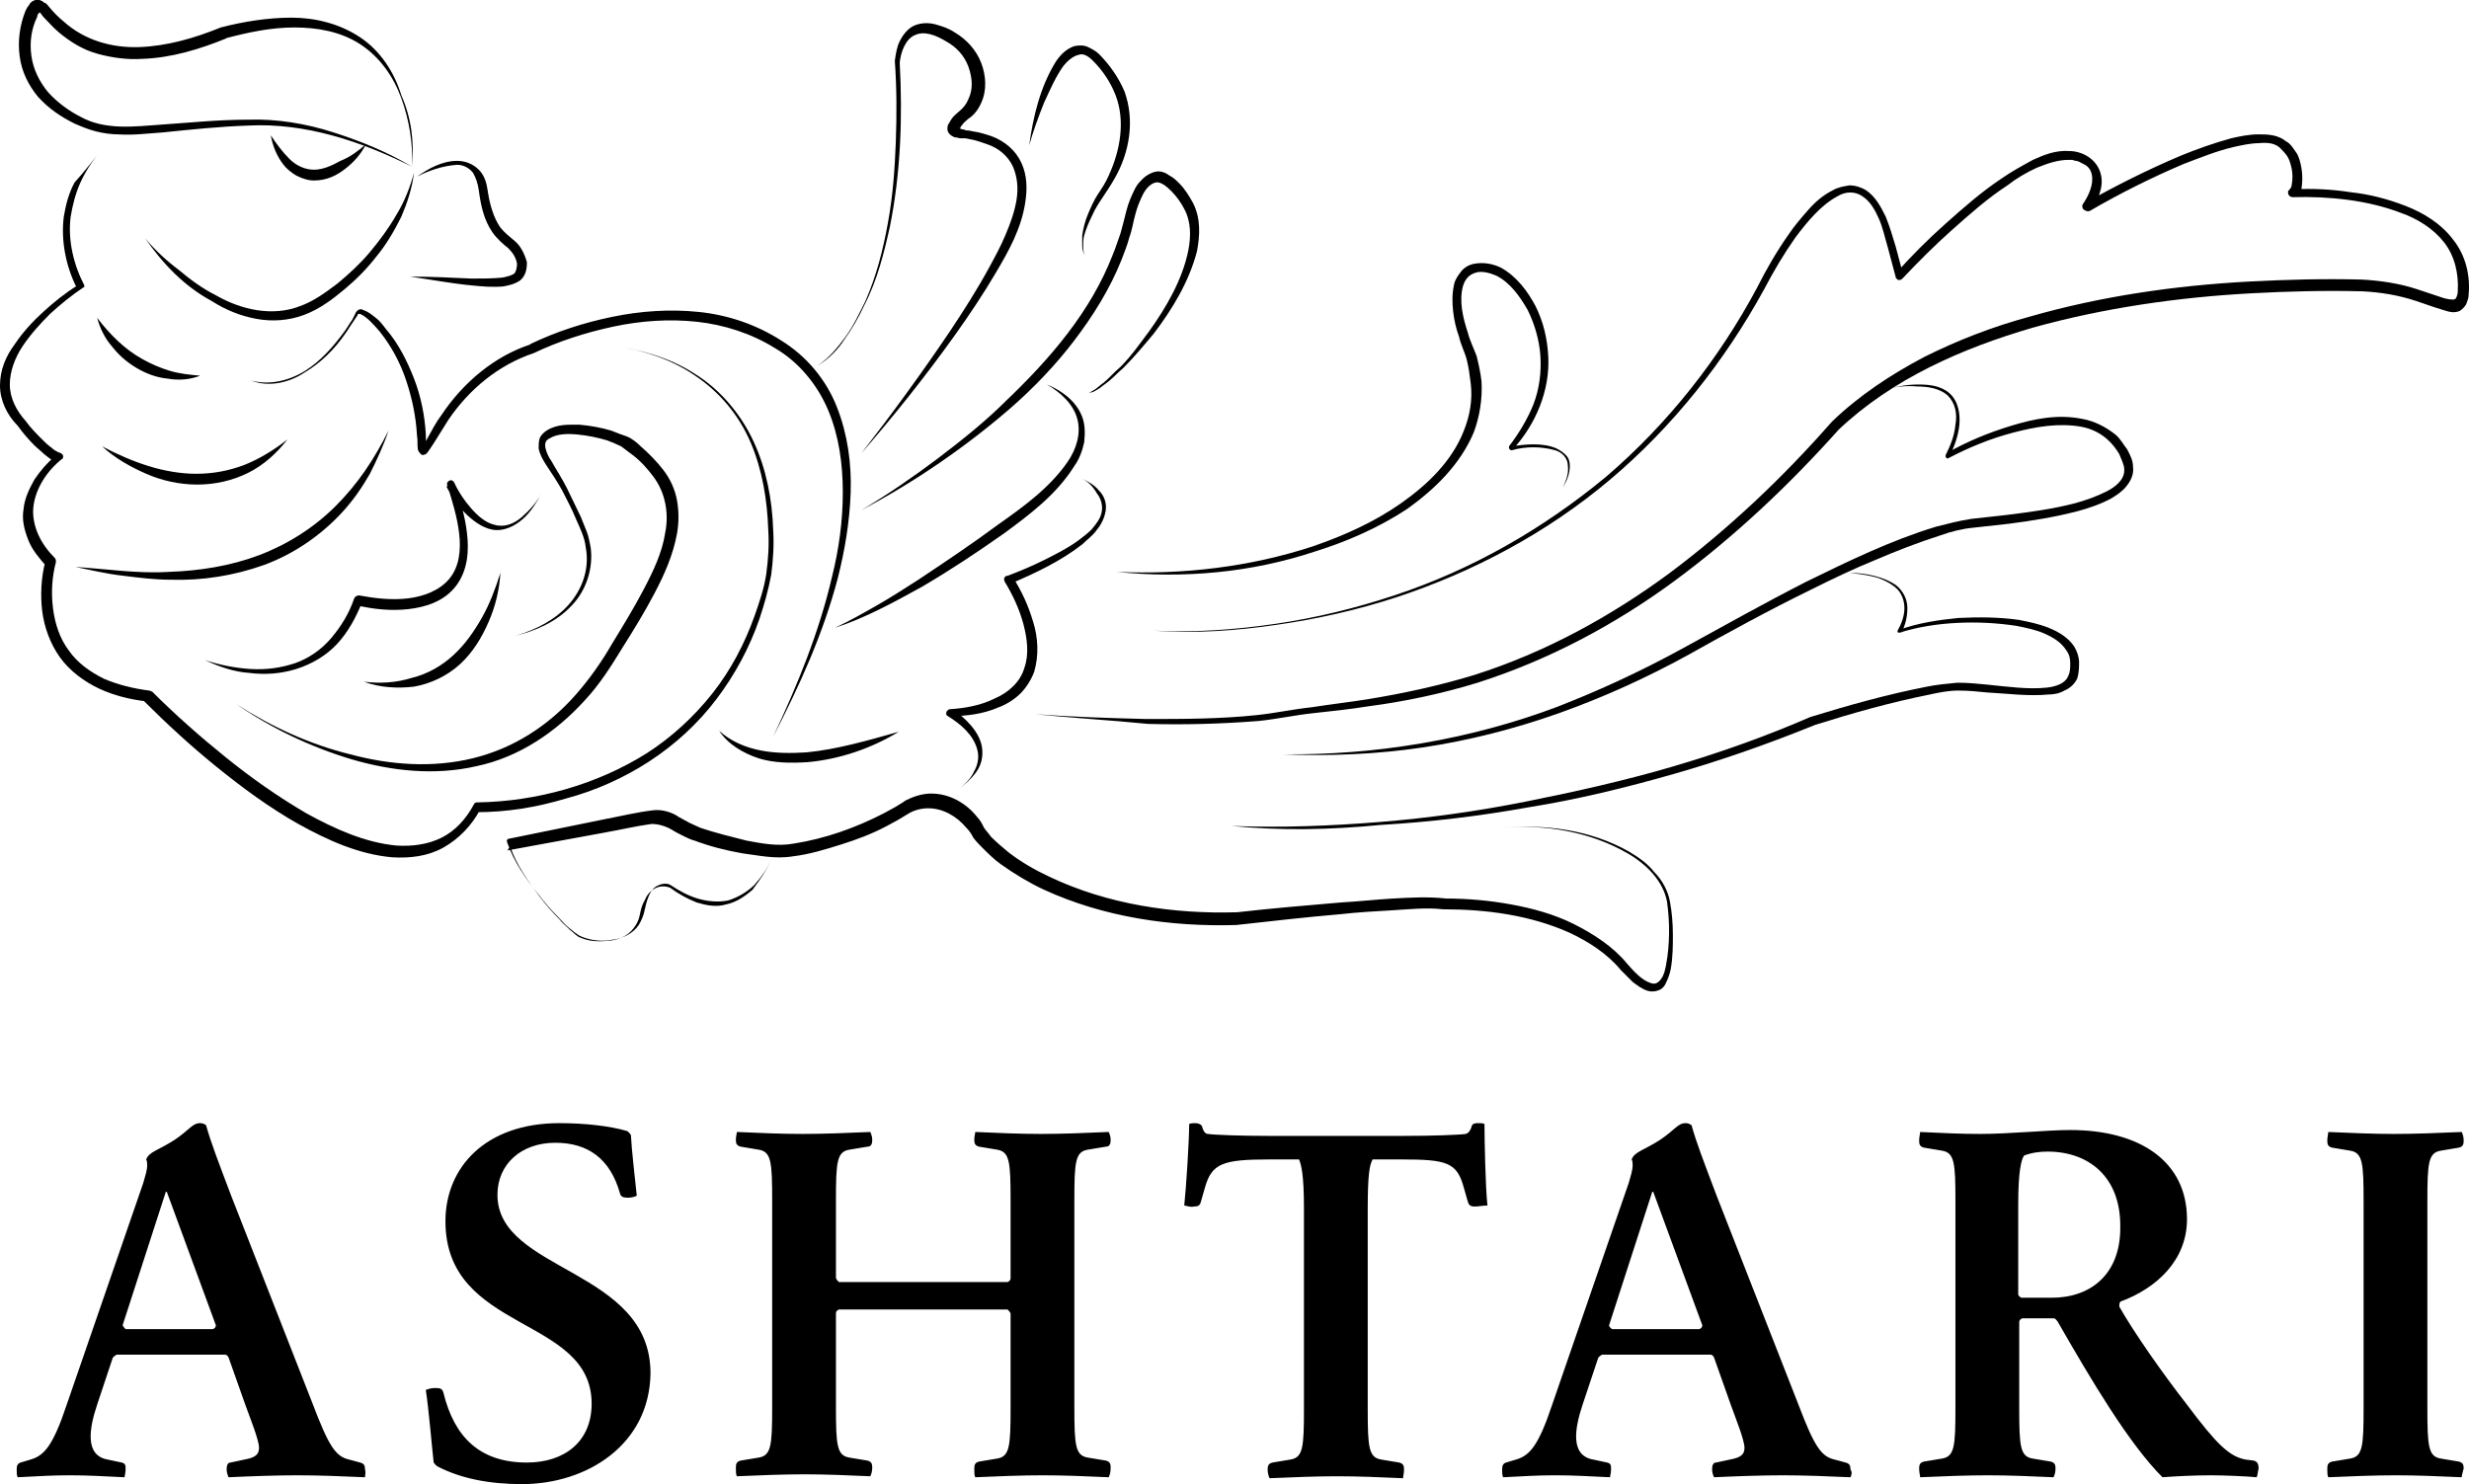 <svg xmlns="http://www.w3.org/2000/svg" width="251.643" height="151.3">
  <path d="M42 17c.1-2.4-.3-4.8-1.1-7s-2.2-4.2-4.2-5.5c-2-1.3-4.4-1.7-6.7-1.7-2.4 0-4.7.5-7 1.1h.1c-2.7 1.1-5.6 2-8.6 2.1-1.5.1-3-.1-4.5-.5S7.2 4.3 6 3.3c-.6-.5-1.1-1.1-1.6-1.6-.1-.1-.2-.3-.3-.4-.1-.1-.2-.1 0-.1s.1 0 0 0l-.1.1c-.1.1-.2.2-.2.4-.6 1.2-.8 2.6-.6 4 .2 1.4.8 2.6 1.7 3.7.9 1 2.1 1.9 3.3 2.5 2.5 1.4 5.5 1 8.3.8 2.9-.2 5.8-.5 8.8-.5 2.9-.1 5.9.4 8.7 1.3 2.8.9 5.5 2 8 3.5zm0 0c-5.2-2.6-10.9-4.5-16.7-4.2-2.9.1-5.8.4-8.7.7-1.5.1-3 .3-4.5.2-.7 0-1.5-.1-2.3-.3-.8-.2-1.5-.5-2.2-.8-1.4-.7-2.6-1.5-3.7-2.7-1-1.2-1.7-2.6-1.9-4.2-.2-1.5 0-3.1.6-4.6.1-.2.2-.4.3-.5.1-.1.1-.2.2-.3.1-.1.2-.2.5-.3H4c.1 0 .2.1.3.1.1.1.2.2.3.2.2.1.3.3.4.4.5.6 1 1.1 1.5 1.5 2.1 1.9 4.9 2.7 7.7 2.6 2.8-.1 5.6-.9 8.3-2 2.3-.6 4.8-1 7.2-1 2.4 0 4.9.6 7 2 2.1 1.4 3.5 3.6 4.2 5.9 1.1 2.5 1.3 4.9 1.1 7.3z"/>
  <path d="M37.3 14.7c-.5 1-1.2 1.8-2.1 2.5-.9.7-1.9 1.2-3.2 1.2-.6 0-1.2-.2-1.8-.5-.5-.3-1-.7-1.3-1.1-.7-.9-1.1-1.9-1.3-3 .6.9 1.2 1.7 1.9 2.4s1.6 1.1 2.5 1.1c.9 0 1.8-.4 2.7-.9 1-.4 1.8-1 2.6-1.7zm-27.1.8c-.8.9-1.5 2-2 3.1s-.8 2.3-1 3.5c-.3 2.4.3 4.9 1.4 7 0 .1 0 .2-.1.2-1.2.8-2.3 1.7-3.4 2.7-1 1-2 2.1-2.8 3.3-.8 1.2-1.3 2.6-1.3 3.9 0 1.4.7 2.7 1.6 3.7.5.7 1.1 1.3 1.7 1.9.3.3.6.6.9.8.3.3.7.5 1 .6.2.1.3.3.2.5 0 .1-.1.1-.1.1-1.5 1.2-2.7 3-2.9 4.9-.1.9.1 1.9.5 2.8.4.9 1 1.7 1.7 2.4.1.1.1.3.1.4-.4 1.5-.5 3.1-.3 4.7s.7 3.1 1.6 4.3c.9 1.3 2.2 2.2 3.6 2.9 1.4.6 3 1 4.6 1.2.1 0 .2.1.3.1 2.4 2.4 4.9 4.6 7.5 6.7 2.6 2.1 5.3 4 8.2 5.7 2.9 1.6 6 3 9.2 3.3 1.6.1 3.2-.1 4.6-.8 1.4-.7 2.5-1.9 3.3-3.4.1-.2.2-.2.4-.2 6-.1 12.1-1.8 17.2-5 2.5-1.6 4.8-3.7 6.7-6.1 1.9-2.4 3.3-5.1 4.3-7.9.5-1.4 1-2.9 1.2-4.3.2-1.5.3-3 .2-4.5-.1-3-.6-6.1-1.8-8.9-1.2-2.8-3.2-5.2-5.8-6.9-2.5-1.7-5.5-2.6-8.6-3 3 .4 6.1 1.2 8.7 2.9 2.6 1.6 4.7 4.1 6 6.9 1.3 2.8 1.9 5.9 2 9 .1 1.5 0 3.1-.2 4.6-.3 1.6-.7 3-1.2 4.5-1 2.9-2.5 5.7-4.4 8.2-1.9 2.5-4.2 4.6-6.8 6.3-2.6 1.7-5.5 3-8.5 3.8-3 .9-6 1.4-9.2 1.4l.4-.2c-.8 1.5-2.1 2.9-3.7 3.8-1.6.9-3.4 1.1-5.2 1-3.5-.3-6.7-1.8-9.6-3.4-3-1.7-5.7-3.7-8.3-5.8-2.6-2.1-5.1-4.4-7.5-6.8l.3.1c-1.7-.2-3.3-.6-4.8-1.3-1.5-.7-3-1.8-4-3.2-1-1.4-1.6-3.1-1.8-4.7-.2-1.7-.1-3.4.3-5l.1.4c-.7-.8-1.4-1.6-1.8-2.6-.4-1-.7-2.1-.5-3.2.1-1.1.6-2.1 1.1-3 .6-.9 1.3-1.7 2.1-2.4l.1.6c-.5-.2-.8-.5-1.2-.8-.3-.3-.7-.6-1-.9-.6-.6-1.2-1.3-1.7-2C.7 42.3 0 40.8 0 39.3c0-1.6.6-3 1.5-4.2.8-1.2 1.8-2.3 2.9-3.3 1.1-1 2.2-1.9 3.5-2.7l-.1.2c-1.1-2.2-1.6-4.8-1.3-7.2.2-1.2.5-2.4 1.1-3.5 1.1-1.2 1.8-2.2 2.6-3.1z"/>
  <path d="M14.8 24.3c1 1.2 2.2 2.3 3.4 3.2 1.2 1 2.4 1.9 3.8 2.6 2.6 1.5 5.8 2.2 8.6 1.1 1.4-.5 2.6-1.4 3.8-2.3 1.2-1 2.3-2 3.3-3.2 1-1.2 1.9-2.4 2.7-3.8.8-1.3 1.4-2.8 1.8-4.3-.2 1.6-.7 3.1-1.3 4.5-.7 1.4-1.5 2.8-2.5 4-1 1.3-2.1 2.4-3.3 3.4-1.2 1-2.5 2-4.1 2.6-1.6.6-3.3.7-4.9.4-1.6-.3-3.1-.9-4.5-1.8-2.8-1.5-5-3.8-6.8-6.4zm-4.9 8.1c1.3 1.7 2.8 3.2 4.6 4.2.9.5 1.8.9 2.8 1.2 1 .3 2 .4 3.1.5-1 .4-2.2.5-3.3.3-1.1-.1-2.2-.5-3.2-1.1-1-.6-1.8-1.3-2.5-2.2-.7-.8-1.2-1.8-1.5-2.9zm15.7 6.4c1.9.5 3.9 0 5.5-1s2.9-2.5 4-4c.3-.4.5-.8.8-1.2l.3-.6.1-.2.1-.1.1-.1c.2-.1.4-.1.5 0 .6.2.9.5 1.3.8.4.3.7.7 1 1.1 1.3 1.5 2.2 3.3 2.9 5.1.7 1.8 1.1 3.8 1.2 5.7 0 .5 0 1 .1 1.4l-.1-.1c-.2-.1-.4 0-.4 0l.2-.2.3-.6c.5-.9.9-1.7 1.5-2.5 2.2-3.3 5.4-6 9.1-7.2H54c2.7-1.3 5.5-2.2 8.4-2.8 2.9-.6 5.9-.8 8.8-.5 3 .3 5.9 1.3 8.4 2.9 2.6 1.6 4.6 4 5.7 6.8 1.1 2.8 1.5 5.8 1.4 8.7-.1 3-.6 5.9-1.3 8.7-1.5 5.7-3.9 11-6.6 16.2 2.5-5.3 4.7-10.7 6-16.3.7-2.8 1.1-5.7 1.1-8.6 0-2.9-.4-5.8-1.5-8.4-1.1-2.6-3-4.9-5.4-6.3-2.4-1.5-5.2-2.4-8-2.7-2.8-.3-5.7-.1-8.5.5s-5.6 1.5-8.1 2.7c-3.6 1.2-6.6 3.7-8.7 6.8l-1.5 2.4-.4.6c-.1.1-.1.2-.3.4l-.1.1c-.1 0-.3.2-.5 0-.3-.3-.2-.3-.3-.4-.1-.6 0-1-.1-1.5-.1-1.9-.5-3.8-1.1-5.6-.6-1.8-1.5-3.5-2.7-5-.6-.7-1.3-1.5-2-1.8h-.2s0-.1 0 0c0 0-.1.1 0 0l-.1.2-.4.6c-.3.4-.5.8-.8 1.2-1.1 1.6-2.5 3-4.2 4-1.5 1-3.6 1.5-5.4.8zm-15.2 6.7c1.5.8 3.1 1.5 4.7 2s3.3.8 4.9.8c1.7 0 3.3-.3 4.9-.9 1.5-.6 3-1.5 4.4-2.6-1.1 1.4-2.4 2.6-4 3.4-1.6.8-3.4 1.2-5.2 1.2-1.8 0-3.6-.4-5.2-1.1-1.6-.7-3.2-1.6-4.5-2.8z"/>
  <path d="M7.7 57.8c3.2.2 6.3.7 9.5.5 3.1-.1 6.3-.6 9.2-1.7 2.9-1.1 5.6-2.8 7.8-5 1.1-1.1 2.1-2.3 3-3.6.9-1.3 1.7-2.7 2.4-4.1-.5 1.5-1.2 3-1.9 4.4-.8 1.4-1.7 2.7-2.8 3.9-2.2 2.4-5 4.3-8 5.4-3.1 1.1-6.3 1.6-9.5 1.5-1.6 0-3.2-.2-4.8-.4-1.8-.2-3.4-.6-4.9-.9zm13.2 9.5c1.5.5 3.1.8 4.6.9 1.6.1 3.1-.1 4.6-.6 1.4-.5 2.7-1.4 3.7-2.6 1-1.2 1.8-2.5 2.3-4 .1-.2.3-.3.5-.3 1.6.3 3.3.5 5 .3 1.6-.2 3.2-.8 4.2-2s1.2-2.9 1-4.6c-.2-1.7-.7-3.3-1.2-4.9-.1-.2 0-.4.2-.5.2-.1.4 0 .5.2.4.9 1 1.8 1.7 2.6s1.5 1.5 2.4 1.7c1 .3 2-.1 2.8-.8.8-.7 1.5-1.5 2-2.4-.5.9-1.1 1.9-1.9 2.6-.8.7-1.9 1.3-3.1 1.1-1.1-.2-2.1-1-2.8-1.7-.8-.8-1.4-1.7-1.9-2.7l.7-.3c.7 1.6 1.2 3.3 1.4 5.1.2 1.7.1 3.7-1.1 5.3-1.2 1.6-3.1 2.2-4.9 2.4-1.8.2-3.6 0-5.3-.4l.6-.3c-.6 1.5-1.4 3-2.5 4.2-1.1 1.2-2.6 2.1-4.2 2.6s-3.2.6-4.8.4c-1.5-.1-3-.6-4.5-1.3zm16.2 2.2c1.7.2 3.3.1 4.9-.4 1.6-.4 3-1.2 4.2-2.3 1.2-1.1 2.1-2.4 2.9-3.8.8-1.4 1.4-3 1.9-4.6-.1 1.7-.5 3.4-1.2 5s-1.6 3.1-2.9 4.3c-1.3 1.2-3 2-4.7 2.3-1.7.2-3.5.1-5.1-.5z"/>
  <path d="M24.1 71.8c3.6 2.3 7.5 4.1 11.6 5.1 4.1 1.1 8.4 1.4 12.5.4 4.1-1 7.7-3.3 10.5-6.5 1.4-1.6 2.6-3.3 3.7-5.2 1.1-1.8 2.2-3.6 3.2-5.5s1.9-3.8 2.2-5.8c.4-2 0-4.1-1.2-5.7-.6-.8-1.3-1.6-2.1-2.2l-1.2-.9c-.4-.2-.9-.4-1.4-.6-1-.3-2-.5-3-.6-1-.1-2.1-.1-2.9.4-.4.2-.5.5-.4 1 .1.4.3.9.6 1.3.5.9 1.1 1.8 1.6 2.8.5 1 .9 1.9 1.4 2.9l.6 1.5c.2.5.3 1.1.4 1.6.3 2.2-.5 4.5-2 6-1.5 1.6-3.6 2.5-5.6 3 2-.6 4-1.6 5.4-3.2 1.4-1.6 2.1-3.7 1.7-5.8-.1-1-.6-2-1-2.9-.4-1-.9-1.9-1.4-2.9-.5-.9-1.1-1.8-1.7-2.7-.3-.5-.6-1-.7-1.6 0-.3 0-.7.1-1 .1-.3.4-.6.7-.8 1.1-.7 2.3-.6 3.4-.6 1.1.1 2.2.3 3.2.6.5.2 1 .4 1.6.6.5.2 1 .6 1.4 1 .8.7 1.6 1.5 2.3 2.4.7.9 1.2 2 1.4 3.1.2 1.1.2 2.3 0 3.4-.4 2.2-1.3 4.2-2.3 6.1-1 1.9-2.1 3.7-3.3 5.6-1.1 1.8-2.3 3.7-3.8 5.3-2.9 3.2-6.7 5.8-11 6.7-4.3 1-8.7.5-12.8-.7-4.3-1.3-8.2-3.2-11.7-5.6zm59.2-34.5c1.2-.8 2.1-1.9 2.9-3 .8-1.1 1.4-2.4 2-3.6 1.1-2.5 1.8-5.2 2.3-8 .5-2.7.7-5.5.8-8.2.1-2.8.1-5.5-.1-8.3.1-.7.2-1.4.5-2 .3-.6.8-1.3 1.5-1.6.7-.3 1.5-.3 2.2-.1.7.2 1.3.4 1.9.8 1.2.7 2.2 1.8 2.7 3.1s.6 2.8 0 4.1c-.3.7-.8 1.3-1.3 1.6-.2.2-.5.4-.6.6-.1.1-.2.2-.2.3-.1.1 0 .2-.1.1 0-.1-.1-.1 0 0 .1 0 .2.1.4.1l.3.1h.2l.5.1c.7.1 1.3.3 1.9.5 1.3.5 2.4 1.4 3 2.7.6 1.3.6 2.7.4 4-.4 2.7-1.7 5-3 7.2s-2.7 4.3-4.2 6.4c-3 4.2-6.2 8.2-9.5 12 3.1-4 6.1-8.1 9-12.4 1.4-2.1 2.8-4.3 4-6.5.6-1.1 1.2-2.2 1.7-3.4.5-1.2.9-2.3 1.1-3.5.2-1.2.1-2.4-.4-3.5-.5-1-1.4-1.8-2.6-2.2-.6-.2-1.1-.4-1.7-.5l-.5-.1h-.5c-.2 0-.3-.1-.6-.1-.2-.1-.5-.2-.7-.6-.1-.4 0-.7.1-.8.1-.2.2-.3.3-.5.2-.3.5-.5.7-.7.5-.4.8-.8 1-1.3.5-1 .4-2.2 0-3.3-.4-1.1-1.2-2-2.3-2.6-1-.6-2.2-1.1-3.2-.6-.9.4-1.4 1.7-1.5 2.8.3 5.6.1 11.2-1 16.7-.6 2.7-1.3 5.5-2.6 8-.6 1.3-1.3 2.5-2.1 3.6-.5.8-1.5 1.9-2.7 2.6zm21.6-22.5c.4-2.9 1.1-5.9 2.7-8.5.4-.6 1-1.3 1.9-1.6.5-.1 1-.1 1.4.1.4.2.8.4 1.1.7 1.1 1.1 2 2.4 2.6 3.8 1.1 3 .5 6.3-1 8.9-.4.7-.8 1.3-1.2 1.9-.4.6-.8 1.2-1.1 1.9-.3.6-.6 1.3-.8 2-.1.4-.1.7-.1 1.1 0 .3 0 .8.3 1-.3-.2-.4-.7-.4-1V24c.1-.7.3-1.5.6-2.2.3-.7.6-1.4 1-2 .4-.6.8-1.2 1.1-1.9 1.2-2.6 1.7-5.6.7-8.2-.5-1.3-1.3-2.5-2.3-3.5-.5-.5-1-.8-1.5-.6-.5.1-1.1.6-1.5 1.1-.8 1.1-1.4 2.5-2 3.8-.6 1.5-1.1 2.9-1.5 4.3z"/>
  <path d="M87.8 52c2.7-1.6 5.3-3.4 7.7-5.2 2.5-1.9 4.9-3.8 7.1-6 4.5-4.3 8.6-9.1 10.8-14.8.3-.7.5-1.4.8-2.2.2-.7.4-1.5.6-2.3.2-.8.5-1.5.9-2.3.2-.4.5-.7.8-1 .3-.3.8-.6 1.3-.7.5-.1 1 .1 1.4.4.4.2.7.5 1 .8.6.6 1 1.3 1.4 2 .8 1.6.7 3.3.4 4.9-.8 3.1-2.5 5.9-4.4 8.4-1 1.2-2 2.4-3.1 3.5-.6.5-1.1 1.1-1.8 1.6-.3.2-.6.5-1 .7-.2.1-.3.2-.5.2-.2.1-.4.1-.6 0 .2.1.4.1.5 0 .2-.1.3-.2.5-.3.3-.2.6-.5.9-.7.6-.5 1.1-1.1 1.7-1.6 1.1-1.1 2-2.4 2.9-3.6 1.8-2.5 3.4-5.3 4-8.2.3-1.5.3-3-.4-4.3-.3-.6-.8-1.3-1.3-1.8s-1.1-1-1.6-.9c-.5.1-1 .6-1.3 1.2-.3.6-.6 1.3-.8 2.1-.2.7-.3 1.5-.6 2.3-.2.8-.5 1.5-.8 2.3-1.2 3-2.9 5.7-4.8 8.2-1.9 2.5-4.1 4.8-6.5 6.9-4.5 3.9-9.7 7.5-15.2 10.4z"/>
  <path d="M106.7 39.2c1.5.6 3 1.7 3.6 3.3.3.8.3 1.7.2 2.6-.2.9-.5 1.7-1 2.4-1.8 2.9-4.6 5-7.2 6.9-2.7 1.9-5.4 3.7-8.3 5.4-2.9 1.6-5.8 3.2-8.9 4.2 1.5-.7 2.9-1.5 4.3-2.3 1.4-.8 2.8-1.7 4.2-2.6 2.7-1.8 5.4-3.6 8.1-5.6 2.7-1.9 5.3-3.8 7.1-6.4.9-1.3 1.4-2.9 1-4.4-.4-1.5-1.7-2.7-3.1-3.5zm3.6 9.6c.6.3 1.2.6 1.7 1.2.5.5.8 1.2.7 2-.1.7-.4 1.4-.9 2-.4.6-1 1-1.5 1.5-2.2 1.7-4.7 2.9-7.3 4l.2-.7c.9 1.4 1.6 2.9 2.1 4.6.5 1.6.6 3.4.1 5.1-.3.8-.8 1.6-1.4 2.2-.6.6-1.4 1.1-2.2 1.4-1.6.7-3.3.9-4.9.9l.2-.7c.7.5 1.3 1 1.9 1.7.5.6 1 1.4 1.1 2.3.1.9-.1 1.7-.6 2.4s-1.1 1.2-1.7 1.7c.6-.5 1.2-1.1 1.5-1.8.4-.7.5-1.5.3-2.2-.4-1.5-1.7-2.6-3-3.4-.2-.1-.2-.3-.1-.5.1-.1.2-.2.3-.2 1.6-.1 3.2-.4 4.6-1.1 1.4-.6 2.6-1.7 3-3.1.5-1.4.3-3-.1-4.5s-1.1-3-1.9-4.3c-.1-.2-.1-.5.2-.6h.1c1.3-.5 2.5-1 3.7-1.6 1.2-.6 2.4-1.2 3.5-2 .5-.4 1.1-.8 1.5-1.3.4-.5.8-1 .9-1.7.1-.6-.1-1.3-.5-1.8-.4-.7-.9-1.2-1.5-1.5zm-37 25.7c1.2 1.1 2.7 1.7 4.2 2 1.5.3 3.1.3 4.7.2 3.1-.3 6.2-1.2 9.4-2.1-2.8 1.7-6 2.8-9.3 3.1-1.7.1-3.4.1-5-.4-1.5-.5-3.1-1.4-4-2.8zm5.3 13.1c-.4 1-1 1.8-1.7 2.6-.7.7-1.7 1.3-2.7 1.6-1 .2-2.1.1-3.1-.2-1-.3-1.9-.8-2.8-1.4-.4-.2-.9-.1-1.3.1s-.7.6-.9 1.1c-.2.5-.3.9-.4 1.4-.1.5-.3 1-.6 1.5-.6.9-1.7 1.4-2.7 1.5-1 .2-2.1.1-3.1-.3-.5-.2-.9-.6-1.3-.9-.4-.3-.7-.7-1.1-1.1-.7-.7-1.4-1.5-2-2.3-1.3-1.6-2.5-3.3-3.2-5.3-.1-.2 0-.4.2-.4l9.8-2c1.6-.3 3.2-.7 4.9-.9.9-.1 1.9.2 2.6.7.4.2.7.4 1.1.6.4.2.7.3 1.1.5 1.5.5 3.1.9 4.7 1.3 1.6.3 3.2.6 4.8.3 3.2-.5 6.3-1.6 9.2-3.1.4-.2.7-.4 1.1-.6.3-.2.7-.4 1.1-.7.8-.4 1.7-.7 2.6-.7 1.9 0 3.6 1 4.7 2.4.3.3.5.7.7 1.1.2.3.5.6.7.9.6.6 1.2 1.1 1.8 1.6 1.3 1 2.7 1.8 4.2 2.5 5.9 2.8 12.6 3.8 19.1 3.6 3.5-.4 7.1-.7 10.6-1 1.8-.1 3.5-.3 5.3-.4 1.8-.1 3.5-.2 5.4 0h-.1c2.3 0 4.5.2 6.7.6 2.2.4 4.4 1 6.4 2s4 2.3 5.4 4c.7.8 1.5 1.7 2.4 2 .5.2.8 0 1.1-.4.3-.4.4-.9.5-1.4.4-2.1.4-4.4.1-6.5-.4-2.1-2.1-3.8-4-4.9-3.8-2.2-8.4-3-12.8-2.6 4.4-.4 9 .2 12.9 2.4 1 .6 1.9 1.2 2.6 2.1.8.8 1.4 1.9 1.6 3 .2 1.1.3 2.2.3 3.4 0 1.1 0 2.2-.2 3.4-.1.6-.3 1.1-.6 1.7-.2.3-.4.5-.8.6-.3.1-.7.1-1 0-.6-.2-1.1-.6-1.5-.9l-1.2-1.2c-1.4-1.7-3.3-2.9-5.2-3.8-4-1.8-8.5-2.4-12.8-2.4h-.1c-1.7-.2-3.5 0-5.2.1-1.8.1-3.5.2-5.3.4-3.5.3-7 .7-10.6 1.1-6.7.2-13.5-.8-19.6-3.6-1.5-.7-3-1.6-4.4-2.6-.7-.5-1.3-1.1-1.9-1.7-.3-.3-.6-.6-.9-1-.2-.4-.4-.7-.7-1-1-1.2-2.4-2-3.9-2-.7 0-1.5.2-2.1.6-.3.2-.7.4-1 .6-.4.2-.7.4-1.1.6-1.5.8-3.1 1.4-4.7 1.9s-3.2 1-4.9 1.2c-1.8.3-3.5-.1-5.1-.3-1.7-.3-3.3-.7-4.9-1.3-.4-.1-.8-.3-1.2-.5-.4-.2-.8-.4-1.1-.6-.7-.4-1.4-.6-2.1-.6-1.5.2-3.2.6-4.9.9l-9.8 1.8.3-.4c.6 1.8 1.8 3.5 3 5.1.6.8 1.3 1.6 2 2.3.3.4.7.7 1.1 1.1.4.3.7.7 1.1.8.9.4 1.9.4 2.9.3 1-.1 1.9-.5 2.5-1.3.3-.4.5-.8.6-1.3.1-.5.2-1 .5-1.5.2-.5.5-.9 1-1.2.5-.3 1.1-.3 1.6-.1.8.6 1.7 1.1 2.7 1.5 1 .3 2 .5 3 .2 1-.2 1.9-.8 2.7-1.5.9-1.2 1.5-2.1 1.9-3.1zm26.9-14.8c3.8.3 7.5.4 11.3.5 3.8 0 7.5 0 11.3-.4 1.9-.2 3.7-.6 5.6-.8 1.9-.3 3.7-.5 5.6-.8 3.7-.6 7.4-1.4 11-2.5 7.2-2.3 13.8-5.9 19.9-10.4 6-4.5 11.5-9.7 16.5-15.4 2.8-2.7 6-4.8 9.4-6.6 3.4-1.7 7-3.1 10.7-4.1 7.3-2.1 14.9-3.2 22.5-3.6 3.8-.2 7.6-.3 11.4-.2 1.9.1 3.9.4 5.7 1l2.7.9c.4.1.9.2 1.1.1.1 0 .3-.4.3-.8.1-1.8-.3-3.6-1.4-5-1.1-1.4-2.7-2.4-4.4-3-3.4-1.3-7.3-1.7-11-1.6-.3 0-.5-.2-.5-.5 0-.1 0-.2.1-.2l.2-.3v.1c.2-.8.2-1.6 0-2.3-.1-.4-.2-.7-.4-1-.2-.3-.5-.6-.7-.8-.5-.5-1.3-.6-2.2-.5-.8 0-1.7.2-2.6.4-1.7.4-3.4 1.1-5 1.7-3.3 1.4-6.5 3-9.6 4.8-.2.1-.5 0-.7-.2-.1-.2-.1-.4 0-.5.6-.9 1.1-2 .9-3-.1-.5-.4-.9-.9-1.1-.2-.1-.5-.3-.7-.3-.2 0-.3-.1-.4-.1h-.4c-1.1 0-2.2.4-3.2.8-1.1.5-2.1 1.1-3 1.8-2 1.3-3.8 2.9-5.6 4.5-1.8 1.6-3.5 3.3-5.1 5-.2.2-.5.2-.6 0-.1-.1-.1-.1-.1-.2l-.8-3c-.3-1-.5-2-.9-2.9-.4-.9-.9-1.8-1.7-2.3-.7-.5-1.7-.5-2.5 0-1.7.9-3.1 2.6-4.3 4.2-1.2 1.7-2.2 3.4-3.2 5.3-4 7.3-9.3 14-15.7 19.4-6.4 5.4-13.9 9.4-21.8 12-4 1.3-8 2.2-12.2 2.8-4.1.6-8.3.9-12.5.6 4.2.2 8.3-.1 12.4-.7s8.2-1.6 12.1-2.9c7.9-2.6 15.2-6.8 21.6-12.1 6.3-5.4 11.5-12 15.4-19.3.9-1.8 2-3.7 3.2-5.4.6-.9 1.3-1.7 2-2.5s1.5-1.5 2.5-2c.5-.3 1.1-.4 1.7-.5.6 0 1.2.2 1.7.5 1 .7 1.5 1.7 2 2.7.4 1 .7 2 1 3l.8 3-.8-.2c1.6-1.8 3.3-3.5 5.1-5.1 1.8-1.6 3.6-3.2 5.7-4.6 1-.7 2.1-1.3 3.2-1.9 1.1-.5 2.3-1 3.7-.9 1.3 0 2.8.8 3.2 2.3.2.7.1 1.4-.1 2-.2.6-.5 1.2-.9 1.7l-.6-.7c3.2-1.8 6.4-3.4 9.7-4.8 1.7-.7 3.4-1.3 5.2-1.8.9-.2 1.8-.4 2.8-.4.9 0 2 0 2.9.8l-.1-.1c.5.3.7.7 1 1.1.3.4.4.9.5 1.3.2.9.2 1.9 0 2.8v.1l-.2.3-.5-.7c1.9-.1 3.9 0 5.8.3 1.9.2 3.8.7 5.6 1.4 1.8.7 3.6 1.8 4.8 3.4 1.3 1.6 1.8 3.7 1.6 5.7 0 .3-.1.5-.2.8-.1.3-.4.6-.7.8-.7.3-1.3 0-1.7-.1-1-.3-1.8-.6-2.7-.9-1.8-.6-3.6-.9-5.5-1-3.8-.1-7.6 0-11.3.2-7.5.4-15.1 1.5-22.3 3.5-7.2 2.1-14.3 5.2-19.8 10.4-5 5.6-10.6 10.9-16.7 15.4s-12.9 8.1-20.1 10.4c-3.6 1.1-7.3 1.9-11.1 2.4-1.9.3-3.7.5-5.6.7-1.9.2-3.7.6-5.6.8-3.8.3-7.5.4-11.3.3-4-.4-7.8-.6-11.5-1z"/>
  <path d="M192.2 39.7c1.1-.3 2.2-.5 3.3-.5 1.1 0 2.3.1 3.2.9.9.8 1.1 2.1 1 3.2-.1 1.1-.5 2.2-1 3.2l-.3-.3c2.1-1.2 4.3-2.1 6.6-2.8 2.3-.7 4.7-1.2 7.2-.7 1.2.2 2.4.8 3.4 1.6.5.4.8 1 1.2 1.5.3.6.6 1.1.6 1.8.1.7-.2 1.4-.7 2-.4.5-1 .9-1.5 1.2-1.1.6-2.3 1-3.4 1.3-2.3.6-4.7 1-7.1 1.3l-3.6.4c-1.1.1-2.3.4-3.4.8-2.2.7-4.5 1.6-6.6 2.5-2.2.9-4.3 1.9-6.5 3-4.3 2.1-8.5 4.4-12.6 6.7-4.2 2.3-8.6 4.3-13.1 5.9-4.5 1.6-9.2 2.8-13.9 3.5-4.7.7-9.5.9-14.3.7 9.5.1 19.1-1.5 27.9-4.8 4.4-1.7 8.7-3.7 12.9-6 4.2-2.3 8.3-4.6 12.6-6.8 4.3-2.1 8.6-4.2 13.2-5.6 1.2-.3 2.3-.6 3.6-.8l3.6-.4c2.4-.3 4.7-.6 7-1.2 1.1-.3 2.2-.7 3.2-1.2s1.9-1.3 1.8-2.3c0-.4-.3-1-.5-1.5-.3-.5-.6-.9-1-1.3-.8-.8-1.8-1.3-2.9-1.5-2.3-.4-4.6 0-6.9.6-2.3.6-4.5 1.5-6.6 2.6-.1.1-.2 0-.3-.1v-.2c.5-1 .9-2 1-3.1.2-1.1 0-2.2-.8-3-.8-.7-2-.9-3.1-.9-1-.1-2.2 0-3.2.3z"/>
  <path d="M125.5 84.2c5.1.2 10.1 0 15.1-.4s10-1.1 15-2.1 9.9-2.1 14.7-3.5c4.8-1.4 9.6-3.1 14.2-5.1 3.9-1.2 7.8-2.3 11.9-3.1 1-.2 2-.3 3.1-.4 1.1 0 2.1.1 3.1.2 2 .2 4.1.5 6 .3.9-.1 1.9-.4 2.2-1.2.2-.4.2-.8.2-1.3s-.1-.9-.4-1.3c-.5-.8-1.3-1.3-2.2-1.7-.9-.4-1.9-.6-2.9-.8-2-.3-4-.4-6-.3-2 .1-4 .4-5.9 1-.1 0-.2 0-.2-.1v-.1c.4-.7.7-1.5.7-2.3 0-.8-.3-1.6-.9-2.1-.6-.5-1.4-.9-2.2-1.1-.8-.2-1.6-.3-2.5-.4.8 0 1.7.1 2.5.3.8.2 1.6.5 2.3 1 .7.6 1.1 1.4 1.1 2.3 0 .9-.2 1.7-.6 2.5l-.2-.3c1.9-.7 4-1 6-1.2 2-.1 4.1-.1 6.2.2 1 .2 2 .4 3 .8s2 1 2.6 1.9c.3.5.5 1.1.5 1.6s0 1.1-.2 1.7c-.3.6-.8 1-1.3 1.2-.5.3-1.1.4-1.6.4-2.1.2-4.2-.1-6.2-.2-1-.1-2-.2-3-.2s-2 .2-2.9.4c-4 .8-7.9 1.9-11.7 3.1-4.7 1.9-9.5 3.6-14.4 5s-9.8 2.6-14.8 3.4c-5 .9-10 1.5-15.1 1.8-5.1.5-10.2.6-15.2.1zM42.5 18c.6-.4 1.2-.8 1.9-1.1.7-.3 1.4-.5 2.2-.5.8 0 1.6.3 2.2.9.6.6.8 1.4.9 2.1.2 1.4.6 2.8 1.3 3.8.4.5.9.9 1.5 1.4.6.5 1 1.4 1.2 2.1v.1c0 .6-.1 1.3-.7 1.8-.6.4-1.2.5-1.7.6-1.1.1-2.2 0-3.2-.1-2.1-.2-4.2-.6-6.3-.9 2.1 0 4.2.1 6.3.2 1 0 2.1 0 3.1-.1.5-.1.9-.2 1.2-.4.2-.2.3-.6.3-1.1v.1c-.1-.6-.4-1.1-.9-1.6-.5-.4-1.1-.9-1.6-1.6-.9-1.3-1.2-2.8-1.4-4.3-.1-.7-.3-1.3-.6-1.8-.4-.5-1-.8-1.6-.8-1.5.1-2.9.6-4.1 1.2zm71.3 40.3c6.8.3 13.6-.5 20-2.6 3.2-1.1 6.3-2.5 9-4.4 2.7-1.9 5.2-4.3 6.4-7.4.6-1.5.9-3.1.7-4.8-.1-.8-.2-1.6-.4-2.4-.2-.8-.6-1.5-.8-2.4-.3-.8-.5-1.7-.6-2.6-.1-.9-.1-1.8.1-2.7.1-.5.4-.9.7-1.3.3-.4.8-.7 1.3-.8 1-.2 2 0 2.8.4 1.6.9 2.7 2.4 3.5 3.9.8 1.6 1.2 3.3 1.3 5.1.2 3.5-1.3 7-3.6 9.5l-.2-.3c.8-.1 1.5-.2 2.3-.2.8 0 1.6.1 2.3.4.4.2.7.4 1 .7.3.3.4.7.4 1.1 0 .8-.3 1.5-.7 2.2.3-.7.6-1.4.5-2.2 0-.8-.6-1.4-1.3-1.6-.7-.2-1.5-.3-2.2-.3-.8 0-1.5.1-2.2.3-.1 0-.2 0-.3-.2v-.2c1-1.3 1.9-2.8 2.5-4.3.6-1.6.8-3.2.7-4.9-.1-1.6-.6-3.3-1.3-4.7-.8-1.4-1.8-2.8-3.2-3.5-.7-.3-1.5-.5-2.1-.3-.7.2-1.1.7-1.3 1.4-.4 1.5 0 3.2.5 4.7.2.8.6 1.6.9 2.4.2.8.4 1.7.5 2.6.1 1.8-.2 3.6-.8 5.2-1.4 3.3-4 5.8-6.8 7.8-2.9 1.9-6.1 3.3-9.3 4.3-6.6 2.2-13.5 2.8-20.3 2.1zm-76.6 92.3c-2.2-.1-4.8-.2-6.9-.2-2.1 0-4.9.1-7 .2-.1-.2-.2-.5-.2-.8 0-.4.1-.7.4-.7l1.4-.3c1.1-.2 1.5-.5 1.5-1.2 0-.8-.9-3-1.4-4.4l-1.7-4.8c-.1-.2-.2-.3-.4-.3h-11c-.2.1-.3.2-.4.3l-1.6 4.8c-.8 2.4-1.3 5.2 1.1 5.6l1.4.3c.4.1.4.3.4.7 0 .4-.1.6-.1.8-2.3-.1-3.6-.2-5.6-.2-1.9 0-3.2.1-5.3.2-.1-.2-.1-.5-.1-.8 0-.4.1-.6.4-.7l1-.3c1.4-.4 2.3-1.4 3.7-5.6l7.8-22.6c.2-.7.4-1.3.4-1.8 0-.2 0-.4-.1-.6.3-.8 1.2-.9 2.9-2 1.5-1 1.8-1.7 2.6-1.7.3 0 .4.1.6.2.5 1.8 1.2 3.6 2.6 7.3l8.3 21.2c1.6 4.2 2.3 5.3 3.7 5.6l1.1.3c.4.1.5.3.5.7.1.3 0 .6 0 .8zM17 121.5h-.1l-4.4 13.6c.1.2.2.3.3.4h8.9c.2-.1.3-.2.3-.4zm36.2 29.8c-3.4 0-6.3-.6-8.6-1.8-.2-.1-.3-.3-.4-.4-.2-1.8-.5-5.4-.8-7.4.2-.1.6-.2 1-.2.5 0 .7.1.8.5 1.1 4.5 3.7 7.1 8.5 7.1 3.8 0 6.6-2.1 6.6-6 0-9-14.9-7.2-14.9-18.6 0-5.5 4.1-10 11.6-10 2.7 0 5.2.3 6.9.8.2.1.3.3.4.4.1 1.8.4 4.2.6 6.2-.2.1-.5.2-.9.2-.5 0-.7-.1-.8-.4-1-3.6-3.3-5.2-6.6-5.2-3.5 0-5.9 2.2-5.9 5.3 0 7.9 15.6 7.5 15.6 18.2-.1 7.3-6.5 11.3-13.1 11.3zm59.8-.7c-2.2-.1-4.6-.2-6.7-.2-2.1 0-4.7.1-6.9.2-.1-.2-.1-.5-.1-.9s.1-.6.5-.7l1.8-.3c1.3-.2 1.4-1.2 1.4-5.2v-9.6c-.1-.2-.2-.3-.3-.4H85.5c-.2.1-.3.2-.3.4v9.5c0 4 .1 5 1.4 5.2l1.8.3c.4.1.5.3.5.7 0 .4-.1.7-.2.9-2.2-.1-4.6-.2-6.7-.2-2.1 0-4.7.1-6.9.2-.1-.2-.1-.5-.1-.9s.1-.6.5-.7l1.8-.3c1.3-.2 1.4-1.2 1.4-5.2v-21c0-4-.1-5-1.4-5.2l-1.8-.3c-.4-.1-.5-.3-.5-.7 0-.4.1-.6.1-.8 2.2.1 4.6.2 6.7.2 2.1 0 4.7-.1 6.9-.2.1.2.2.5.2.8 0 .4-.1.7-.5.7l-1.8.3c-1.3.2-1.4 1.2-1.4 5.2v7.9c.1.2.2.3.3.4h17.2c.2-.1.3-.2.3-.4v-7.9c0-4-.1-5-1.4-5.2l-1.8-.3c-.4-.1-.5-.3-.5-.7 0-.4.1-.6.1-.8 2.2.1 4.6.2 6.7.2 2.1 0 4.7-.1 6.9-.2.1.2.2.5.2.8 0 .4-.1.7-.5.7l-1.8.3c-1.3.2-1.4 1.2-1.4 5.2v21c0 4 .1 5 1.4 5.2l1.8.3c.4.1.5.3.5.7 0 .5-.1.8-.2 1zm37.3-27.6c-.5 0-.6-.2-.7-.5l-.4-1.4c-.7-2.6-1.7-2.9-6.4-2.9h-2.9c-.3.5-.5 1.5-.5 5v20.4c0 4 .1 5 1.4 5.2l1.8.3c.4.1.5.3.5.7 0 .4-.1.7-.1.9-2.2-.1-4.6-.2-6.7-.2-2.1 0-4.7.1-6.9.2-.1-.2-.2-.5-.2-.9s.1-.6.5-.7l1.8-.3c1.3-.2 1.4-1.2 1.4-5.2v-20.4c0-3.6-.3-4.5-.5-5h-3c-4.8 0-5.9.4-6.6 2.9l-.4 1.4c-.1.4-.3.5-.7.5-.4.1-.8-.1-1-.1.2-1.9.5-6.6.5-8.3.2-.1.3-.1.6-.1s.6.1.7.3c.1.4.3.8.6.8.7.1 3.4.2 6.2.2h13.8c2.8 0 5.6-.1 6.3-.2.3-.1.5-.4.6-.8.1-.3.4-.3.7-.3.4 0 .4 0 .6.1 0 1.7.1 6.4.3 8.3-.5 0-.9.1-1.3.1zm38.3 27.6c-2.2-.1-4.8-.2-6.9-.2-2.1 0-4.9.1-7 .2-.1-.2-.2-.5-.2-.8 0-.4.1-.7.4-.7l1.4-.3c1.1-.2 1.5-.5 1.5-1.2 0-.8-.9-3-1.4-4.4l-1.7-4.8c-.1-.2-.2-.3-.4-.3h-11c-.2.1-.3.2-.4.3l-1.6 4.8c-.8 2.4-1.3 5.2 1.1 5.6l1.4.3c.4.1.4.3.4.7 0 .4-.1.6-.1.8-2.3-.1-3.6-.2-5.6-.2-1.9 0-3.2.1-5.3.2-.1-.2-.1-.5-.1-.8 0-.4.1-.6.4-.7l1-.3c1.4-.4 2.3-1.4 3.7-5.6l7.8-22.6c.2-.7.4-1.3.4-1.8 0-.2 0-.4-.1-.6.3-.8 1.2-.9 2.9-2 1.5-1 1.8-1.7 2.6-1.7.3 0 .4.1.6.2.5 1.8 1.2 3.6 2.6 7.3l8.3 21.2c1.6 4.2 2.3 5.3 3.7 5.6l1.1.3c.4.1.5.3.5.7.2.3.1.6 0 .8zm-20.1-29.1h-.1l-4.4 13.6c0 .2.2.3.3.4h8.9c.2-.1.3-.2.3-.4zm61.5 29.1c-.9-.1-3.5-.2-4.6-.2-1.8 0-3.7.1-5 .2-3.4-3.4-7.2-9.8-10.7-15.9-.2-.2-.2-.3-.4-.3h-3.2c-.2.1-.3.2-.3.4v8.7c0 4 .1 5 1.4 5.2l1.8.3c.4.1.5.3.5.7 0 .4-.1.7-.2.9-2.2-.1-4.6-.2-6.7-.2-2.1 0-4.7.1-6.9.2 0-.2-.1-.5-.1-.9s.1-.6.5-.7l1.8-.3c1.3-.2 1.4-1.2 1.4-5.2v-21c0-4-.1-5-1.4-5.2l-1.8-.3c-.4-.1-.5-.3-.5-.7 0-.4.1-.7.1-.9 2.2.1 4 .2 6.1.2 3 0 6.9-.4 9.2-.4 7.1 0 11.9 3.2 11.9 9.1 0 4.1-3 7-6.8 8.4-.1.2-.1.3-.1.5 1.4 2.5 4.4 6.8 6.9 10 3 4 4.3 5.3 6 5.6l.8.1c.4.1.5.4.5.8-.1.4-.1.7-.2.9zm-21.3-33.2c-.8 0-1.6.1-2.4.4-.3.4-.6 1.7-.6 4.9v9.3c.1.2.2.2.3.3h3.1c4.1 0 7-2.5 7-7.1.1-5.3-3.3-7.8-7.4-7.8zm42.2 33.2c-2.2-.1-4.6-.2-6.7-.2-2.1 0-4.7.1-6.9.2-.1-.2-.1-.5-.1-.9s.1-.6.5-.7l1.8-.3c1.3-.2 1.4-1.2 1.4-5.2v-21c0-4-.1-5-1.4-5.2l-1.8-.3c-.4-.1-.5-.3-.5-.7 0-.4.1-.7.1-.9 2.2.1 4.6.2 6.7.2 2.1 0 4.7-.1 6.9-.2.1.2.2.5.2.9s-.1.6-.5.7l-1.8.3c-1.3.2-1.4 1.2-1.4 5.2v21c0 4 .1 5 1.4 5.2l1.8.3c.4.1.5.3.5.7-.1.4-.2.7-.2.9z"/>
</svg>
